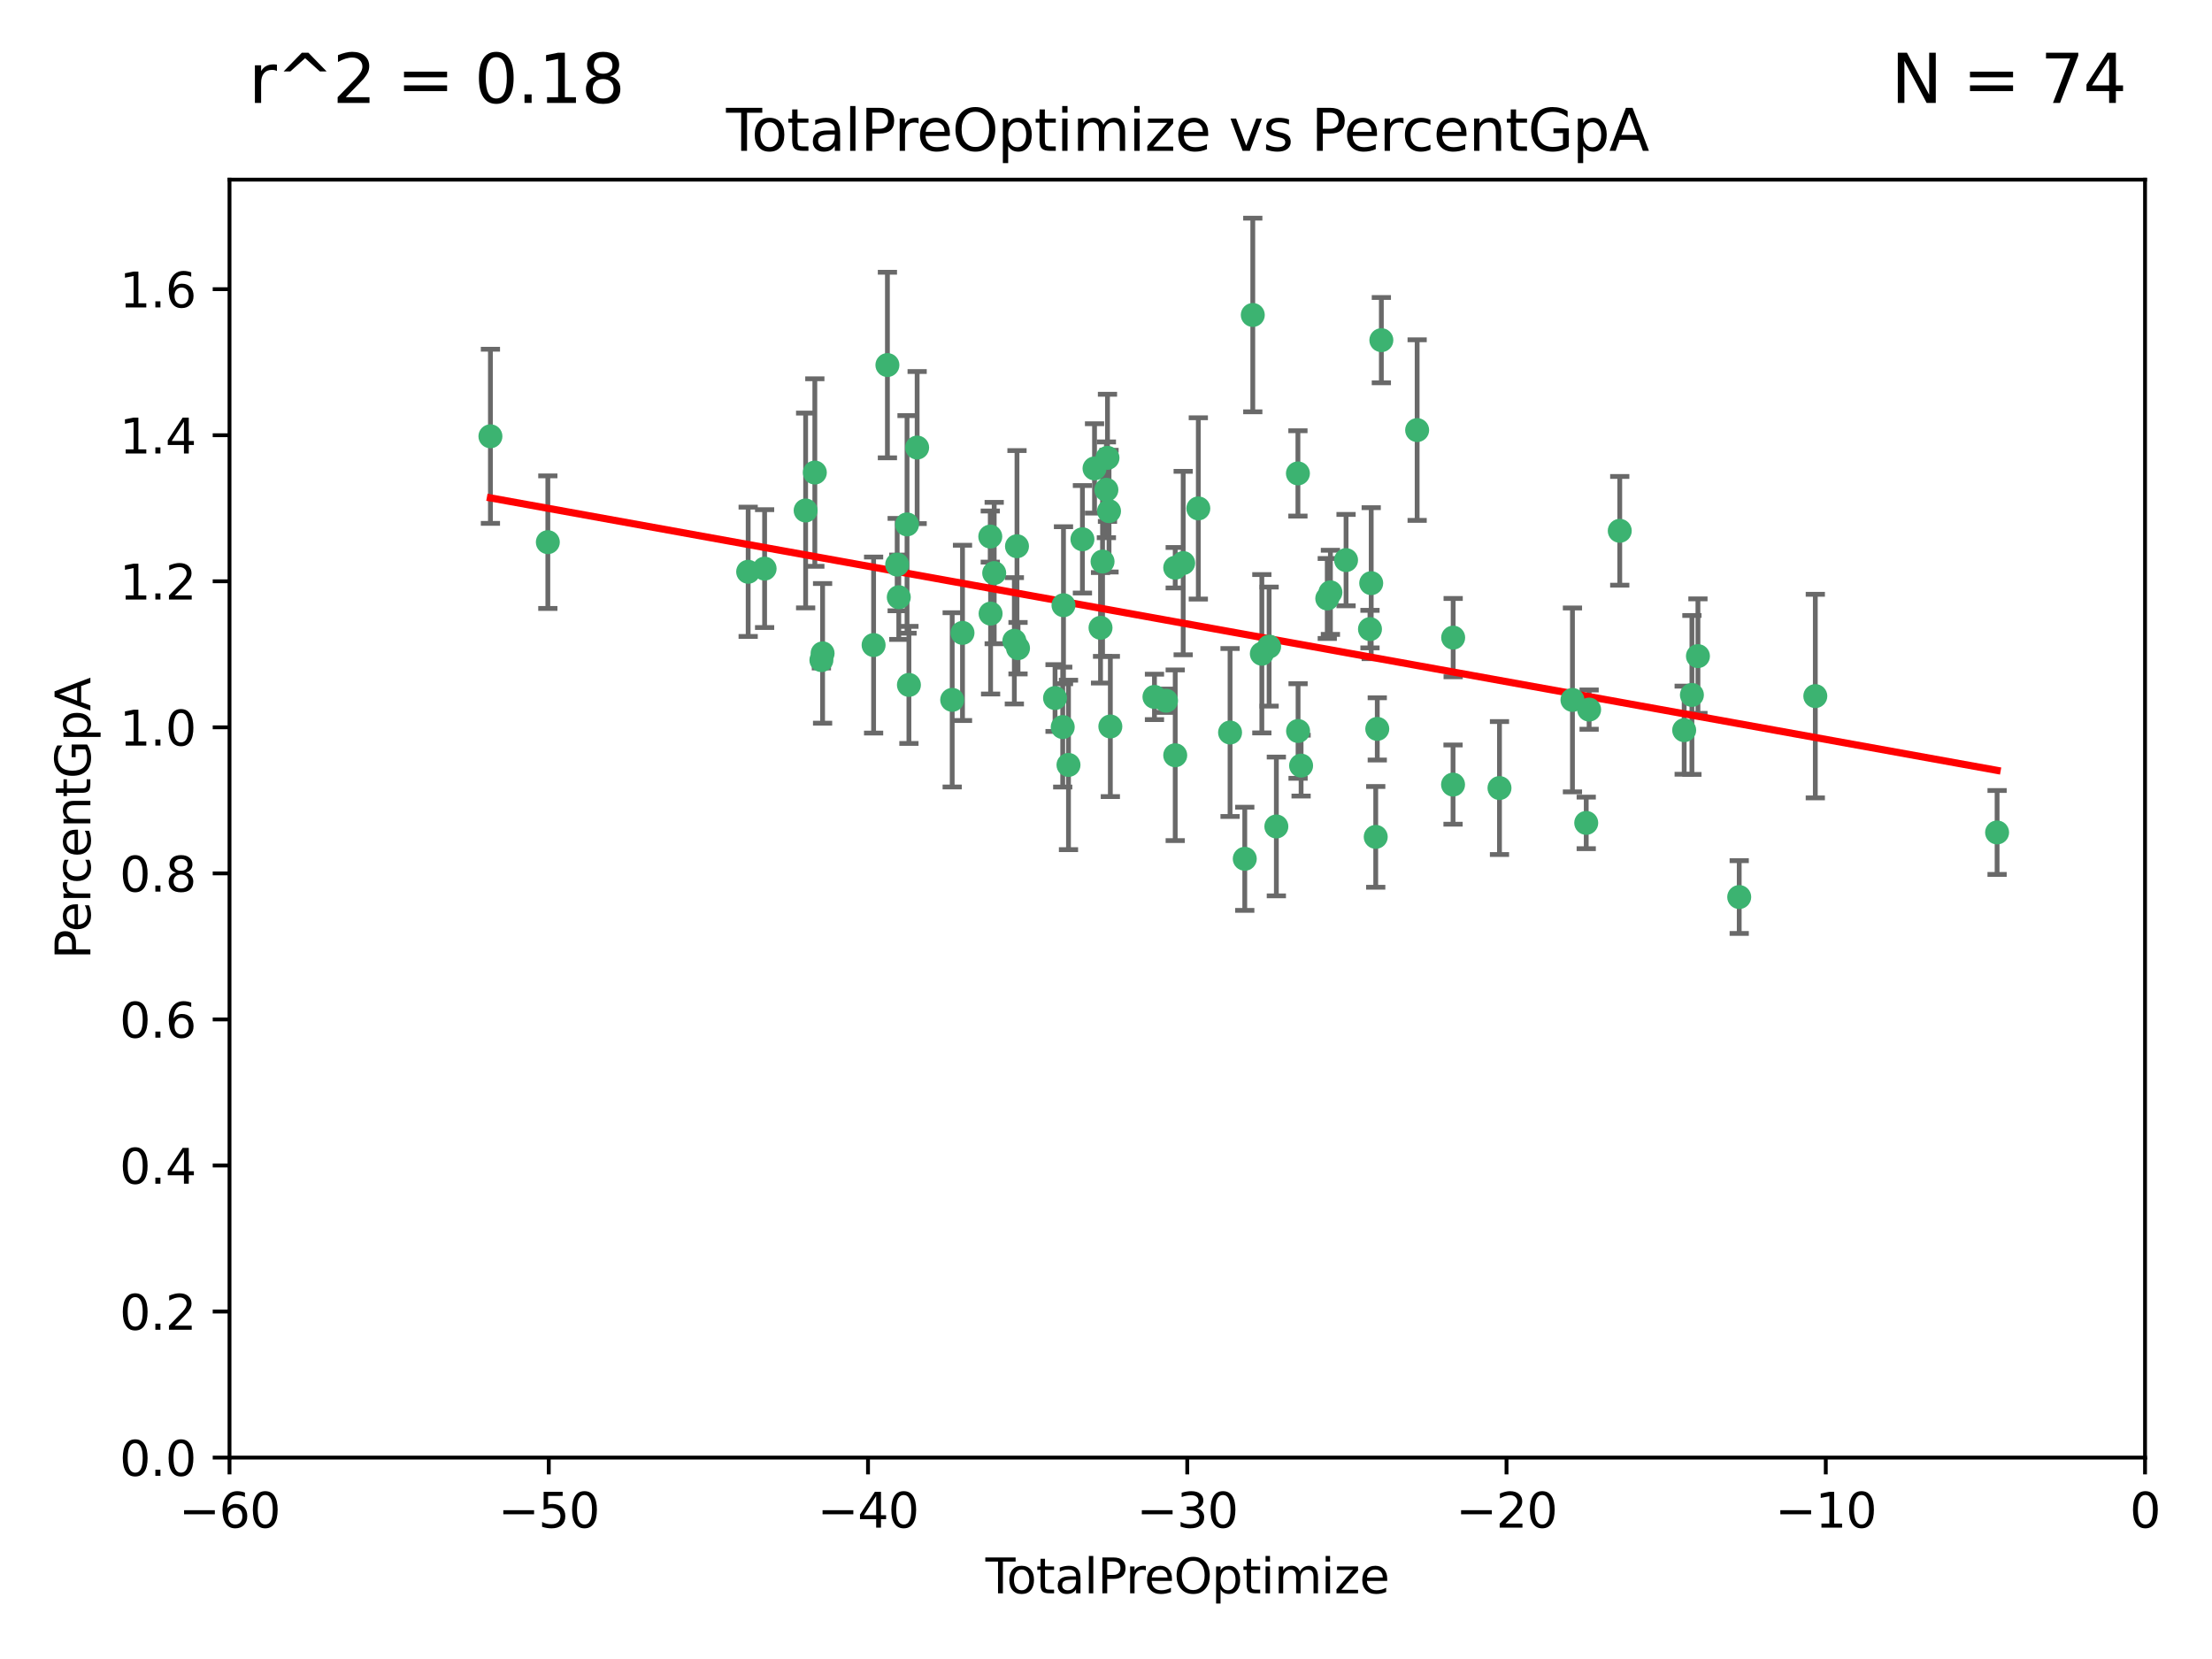 <?xml version="1.0" encoding="utf-8" standalone="no"?>
<!DOCTYPE svg PUBLIC "-//W3C//DTD SVG 1.1//EN"
  "http://www.w3.org/Graphics/SVG/1.1/DTD/svg11.dtd">
<svg xmlns:xlink="http://www.w3.org/1999/xlink" width="460.8pt" height="345.6pt" viewBox="0 0 460.8 345.6" xmlns="http://www.w3.org/2000/svg" version="1.1">
 <defs>
  <style type="text/css">*{stroke-linejoin: round; stroke-linecap: butt}</style>
 </defs>
 <g id="figure_1">
  <g id="patch_1">
   <path d="M 0 345.6 
L 460.8 345.6 
L 460.8 0 
L 0 0 
z
" style="fill: #ffffff"/>
  </g>
  <g id="axes_1">
   <g id="patch_2">
    <path d="M 47.81 303.64 
L 446.85 303.64 
L 446.85 37.422 
L 47.81 37.422 
z
" style="fill: #ffffff"/>
   </g>
   <g id="PathCollection_1">
    <defs>
     <path id="m1d618d7b4c" d="M 0 1.118 
C 0.297 1.118 0.581 1 0.791 0.791 
C 1 0.581 1.118 0.297 1.118 0 
C 1.118 -0.297 1 -0.581 0.791 -0.791 
C 0.581 -1 0.297 -1.118 0 -1.118 
C -0.297 -1.118 -0.581 -1 -0.791 -0.791 
C -1 -0.581 -1.118 -0.297 -1.118 0 
C -1.118 0.297 -1 0.581 -0.791 0.791 
C -0.581 1 -0.297 1.118 0 1.118 
z
" style="stroke: #3cb371"/>
    </defs>
    <g clip-path="url(#p6278a04fc8)">
     <use xlink:href="#m1d618d7b4c" x="102.164" y="90.888" style="fill: #3cb371; stroke: #3cb371"/>
     <use xlink:href="#m1d618d7b4c" x="114.124" y="112.942" style="fill: #3cb371; stroke: #3cb371"/>
     <use xlink:href="#m1d618d7b4c" x="155.856" y="119.112" style="fill: #3cb371; stroke: #3cb371"/>
     <use xlink:href="#m1d618d7b4c" x="159.282" y="118.454" style="fill: #3cb371; stroke: #3cb371"/>
     <use xlink:href="#m1d618d7b4c" x="167.829" y="106.345" style="fill: #3cb371; stroke: #3cb371"/>
     <use xlink:href="#m1d618d7b4c" x="169.745" y="98.439" style="fill: #3cb371; stroke: #3cb371"/>
     <use xlink:href="#m1d618d7b4c" x="171.112" y="137.512" style="fill: #3cb371; stroke: #3cb371"/>
     <use xlink:href="#m1d618d7b4c" x="171.361" y="136.104" style="fill: #3cb371; stroke: #3cb371"/>
     <use xlink:href="#m1d618d7b4c" x="181.987" y="134.376" style="fill: #3cb371; stroke: #3cb371"/>
     <use xlink:href="#m1d618d7b4c" x="184.865" y="76.047" style="fill: #3cb371; stroke: #3cb371"/>
     <use xlink:href="#m1d618d7b4c" x="186.9" y="117.614" style="fill: #3cb371; stroke: #3cb371"/>
     <use xlink:href="#m1d618d7b4c" x="187.234" y="124.412" style="fill: #3cb371; stroke: #3cb371"/>
     <use xlink:href="#m1d618d7b4c" x="188.952" y="109.243" style="fill: #3cb371; stroke: #3cb371"/>
     <use xlink:href="#m1d618d7b4c" x="189.344" y="142.678" style="fill: #3cb371; stroke: #3cb371"/>
     <use xlink:href="#m1d618d7b4c" x="191.057" y="93.234" style="fill: #3cb371; stroke: #3cb371"/>
     <use xlink:href="#m1d618d7b4c" x="198.36" y="145.792" style="fill: #3cb371; stroke: #3cb371"/>
     <use xlink:href="#m1d618d7b4c" x="200.507" y="131.841" style="fill: #3cb371; stroke: #3cb371"/>
     <use xlink:href="#m1d618d7b4c" x="206.294" y="111.775" style="fill: #3cb371; stroke: #3cb371"/>
     <use xlink:href="#m1d618d7b4c" x="206.359" y="127.827" style="fill: #3cb371; stroke: #3cb371"/>
     <use xlink:href="#m1d618d7b4c" x="207.111" y="119.376" style="fill: #3cb371; stroke: #3cb371"/>
     <use xlink:href="#m1d618d7b4c" x="211.307" y="133.489" style="fill: #3cb371; stroke: #3cb371"/>
     <use xlink:href="#m1d618d7b4c" x="211.857" y="113.791" style="fill: #3cb371; stroke: #3cb371"/>
     <use xlink:href="#m1d618d7b4c" x="212.071" y="135.027" style="fill: #3cb371; stroke: #3cb371"/>
     <use xlink:href="#m1d618d7b4c" x="219.785" y="145.415" style="fill: #3cb371; stroke: #3cb371"/>
     <use xlink:href="#m1d618d7b4c" x="221.385" y="151.463" style="fill: #3cb371; stroke: #3cb371"/>
     <use xlink:href="#m1d618d7b4c" x="221.544" y="126.078" style="fill: #3cb371; stroke: #3cb371"/>
     <use xlink:href="#m1d618d7b4c" x="222.586" y="159.348" style="fill: #3cb371; stroke: #3cb371"/>
     <use xlink:href="#m1d618d7b4c" x="225.49" y="112.342" style="fill: #3cb371; stroke: #3cb371"/>
     <use xlink:href="#m1d618d7b4c" x="228.01" y="97.58" style="fill: #3cb371; stroke: #3cb371"/>
     <use xlink:href="#m1d618d7b4c" x="229.259" y="130.782" style="fill: #3cb371; stroke: #3cb371"/>
     <use xlink:href="#m1d618d7b4c" x="229.683" y="116.981" style="fill: #3cb371; stroke: #3cb371"/>
     <use xlink:href="#m1d618d7b4c" x="230.481" y="102.036" style="fill: #3cb371; stroke: #3cb371"/>
     <use xlink:href="#m1d618d7b4c" x="230.709" y="95.379" style="fill: #3cb371; stroke: #3cb371"/>
     <use xlink:href="#m1d618d7b4c" x="231.029" y="106.481" style="fill: #3cb371; stroke: #3cb371"/>
     <use xlink:href="#m1d618d7b4c" x="231.305" y="151.339" style="fill: #3cb371; stroke: #3cb371"/>
     <use xlink:href="#m1d618d7b4c" x="240.496" y="145.177" style="fill: #3cb371; stroke: #3cb371"/>
     <use xlink:href="#m1d618d7b4c" x="242.911" y="145.973" style="fill: #3cb371; stroke: #3cb371"/>
     <use xlink:href="#m1d618d7b4c" x="244.821" y="118.263" style="fill: #3cb371; stroke: #3cb371"/>
     <use xlink:href="#m1d618d7b4c" x="244.821" y="157.336" style="fill: #3cb371; stroke: #3cb371"/>
     <use xlink:href="#m1d618d7b4c" x="246.481" y="117.295" style="fill: #3cb371; stroke: #3cb371"/>
     <use xlink:href="#m1d618d7b4c" x="249.631" y="105.911" style="fill: #3cb371; stroke: #3cb371"/>
     <use xlink:href="#m1d618d7b4c" x="256.245" y="152.594" style="fill: #3cb371; stroke: #3cb371"/>
     <use xlink:href="#m1d618d7b4c" x="259.308" y="178.902" style="fill: #3cb371; stroke: #3cb371"/>
     <use xlink:href="#m1d618d7b4c" x="260.978" y="65.615" style="fill: #3cb371; stroke: #3cb371"/>
     <use xlink:href="#m1d618d7b4c" x="262.865" y="136.185" style="fill: #3cb371; stroke: #3cb371"/>
     <use xlink:href="#m1d618d7b4c" x="264.38" y="134.696" style="fill: #3cb371; stroke: #3cb371"/>
     <use xlink:href="#m1d618d7b4c" x="265.888" y="172.168" style="fill: #3cb371; stroke: #3cb371"/>
     <use xlink:href="#m1d618d7b4c" x="270.381" y="98.62" style="fill: #3cb371; stroke: #3cb371"/>
     <use xlink:href="#m1d618d7b4c" x="270.412" y="152.282" style="fill: #3cb371; stroke: #3cb371"/>
     <use xlink:href="#m1d618d7b4c" x="271.041" y="159.493" style="fill: #3cb371; stroke: #3cb371"/>
     <use xlink:href="#m1d618d7b4c" x="276.495" y="124.676" style="fill: #3cb371; stroke: #3cb371"/>
     <use xlink:href="#m1d618d7b4c" x="277.15" y="123.393" style="fill: #3cb371; stroke: #3cb371"/>
     <use xlink:href="#m1d618d7b4c" x="280.408" y="116.68" style="fill: #3cb371; stroke: #3cb371"/>
     <use xlink:href="#m1d618d7b4c" x="285.392" y="131.055" style="fill: #3cb371; stroke: #3cb371"/>
     <use xlink:href="#m1d618d7b4c" x="285.648" y="121.483" style="fill: #3cb371; stroke: #3cb371"/>
     <use xlink:href="#m1d618d7b4c" x="286.59" y="174.337" style="fill: #3cb371; stroke: #3cb371"/>
     <use xlink:href="#m1d618d7b4c" x="286.911" y="151.842" style="fill: #3cb371; stroke: #3cb371"/>
     <use xlink:href="#m1d618d7b4c" x="287.761" y="70.861" style="fill: #3cb371; stroke: #3cb371"/>
     <use xlink:href="#m1d618d7b4c" x="295.217" y="89.595" style="fill: #3cb371; stroke: #3cb371"/>
     <use xlink:href="#m1d618d7b4c" x="302.695" y="163.444" style="fill: #3cb371; stroke: #3cb371"/>
     <use xlink:href="#m1d618d7b4c" x="302.721" y="132.827" style="fill: #3cb371; stroke: #3cb371"/>
     <use xlink:href="#m1d618d7b4c" x="312.371" y="164.163" style="fill: #3cb371; stroke: #3cb371"/>
     <use xlink:href="#m1d618d7b4c" x="327.572" y="145.808" style="fill: #3cb371; stroke: #3cb371"/>
     <use xlink:href="#m1d618d7b4c" x="330.441" y="171.425" style="fill: #3cb371; stroke: #3cb371"/>
     <use xlink:href="#m1d618d7b4c" x="331.044" y="147.824" style="fill: #3cb371; stroke: #3cb371"/>
     <use xlink:href="#m1d618d7b4c" x="337.425" y="110.578" style="fill: #3cb371; stroke: #3cb371"/>
     <use xlink:href="#m1d618d7b4c" x="350.846" y="152.109" style="fill: #3cb371; stroke: #3cb371"/>
     <use xlink:href="#m1d618d7b4c" x="352.456" y="144.768" style="fill: #3cb371; stroke: #3cb371"/>
     <use xlink:href="#m1d618d7b4c" x="353.711" y="136.681" style="fill: #3cb371; stroke: #3cb371"/>
     <use xlink:href="#m1d618d7b4c" x="362.311" y="186.871" style="fill: #3cb371; stroke: #3cb371"/>
     <use xlink:href="#m1d618d7b4c" x="378.163" y="145.01" style="fill: #3cb371; stroke: #3cb371"/>
     <use xlink:href="#m1d618d7b4c" x="416.031" y="173.415" style="fill: #3cb371; stroke: #3cb371"/>
    </g>
   </g>
   <g id="matplotlib.axis_1">
    <g id="xtick_1">
     <g id="line2d_1">
      <defs>
       <path id="m3f413ea862" d="M 0 0 
L 0 3.5 
" style="stroke: #000000; stroke-width: 0.8"/>
      </defs>
      <g>
       <use xlink:href="#m3f413ea862" x="47.81" y="303.64" style="stroke: #000000; stroke-width: 0.8"/>
      </g>
     </g>
     <g id="text_1">
      <!-- −60 -->
      <g transform="translate(37.258 318.238)scale(0.1 -0.1)">
       <defs>
        <path id="DejaVuSans-2212" d="M 678 2272 
L 4684 2272 
L 4684 1741 
L 678 1741 
L 678 2272 
z
" transform="scale(0.016)"/>
        <path id="DejaVuSans-36" d="M 2113 2584 
Q 1688 2584 1439 2293 
Q 1191 2003 1191 1497 
Q 1191 994 1439 701 
Q 1688 409 2113 409 
Q 2538 409 2786 701 
Q 3034 994 3034 1497 
Q 3034 2003 2786 2293 
Q 2538 2584 2113 2584 
z
M 3366 4563 
L 3366 3988 
Q 3128 4100 2886 4159 
Q 2644 4219 2406 4219 
Q 1781 4219 1451 3797 
Q 1122 3375 1075 2522 
Q 1259 2794 1537 2939 
Q 1816 3084 2150 3084 
Q 2853 3084 3261 2657 
Q 3669 2231 3669 1497 
Q 3669 778 3244 343 
Q 2819 -91 2113 -91 
Q 1303 -91 875 529 
Q 447 1150 447 2328 
Q 447 3434 972 4092 
Q 1497 4750 2381 4750 
Q 2619 4750 2861 4703 
Q 3103 4656 3366 4563 
z
" transform="scale(0.016)"/>
        <path id="DejaVuSans-30" d="M 2034 4250 
Q 1547 4250 1301 3770 
Q 1056 3291 1056 2328 
Q 1056 1369 1301 889 
Q 1547 409 2034 409 
Q 2525 409 2770 889 
Q 3016 1369 3016 2328 
Q 3016 3291 2770 3770 
Q 2525 4250 2034 4250 
z
M 2034 4750 
Q 2819 4750 3233 4129 
Q 3647 3509 3647 2328 
Q 3647 1150 3233 529 
Q 2819 -91 2034 -91 
Q 1250 -91 836 529 
Q 422 1150 422 2328 
Q 422 3509 836 4129 
Q 1250 4750 2034 4750 
z
" transform="scale(0.016)"/>
       </defs>
       <use xlink:href="#DejaVuSans-2212"/>
       <use xlink:href="#DejaVuSans-36" x="83.789"/>
       <use xlink:href="#DejaVuSans-30" x="147.412"/>
      </g>
     </g>
    </g>
    <g id="xtick_2">
     <g id="line2d_2">
      <g>
       <use xlink:href="#m3f413ea862" x="114.317" y="303.64" style="stroke: #000000; stroke-width: 0.8"/>
      </g>
     </g>
     <g id="text_2">
      <!-- −50 -->
      <g transform="translate(103.764 318.238)scale(0.1 -0.1)">
       <defs>
        <path id="DejaVuSans-35" d="M 691 4666 
L 3169 4666 
L 3169 4134 
L 1269 4134 
L 1269 2991 
Q 1406 3038 1543 3061 
Q 1681 3084 1819 3084 
Q 2600 3084 3056 2656 
Q 3513 2228 3513 1497 
Q 3513 744 3044 326 
Q 2575 -91 1722 -91 
Q 1428 -91 1123 -41 
Q 819 9 494 109 
L 494 744 
Q 775 591 1075 516 
Q 1375 441 1709 441 
Q 2250 441 2565 725 
Q 2881 1009 2881 1497 
Q 2881 1984 2565 2268 
Q 2250 2553 1709 2553 
Q 1456 2553 1204 2497 
Q 953 2441 691 2322 
L 691 4666 
z
" transform="scale(0.016)"/>
       </defs>
       <use xlink:href="#DejaVuSans-2212"/>
       <use xlink:href="#DejaVuSans-35" x="83.789"/>
       <use xlink:href="#DejaVuSans-30" x="147.412"/>
      </g>
     </g>
    </g>
    <g id="xtick_3">
     <g id="line2d_3">
      <g>
       <use xlink:href="#m3f413ea862" x="180.823" y="303.64" style="stroke: #000000; stroke-width: 0.8"/>
      </g>
     </g>
     <g id="text_3">
      <!-- −40 -->
      <g transform="translate(170.271 318.238)scale(0.1 -0.1)">
       <defs>
        <path id="DejaVuSans-34" d="M 2419 4116 
L 825 1625 
L 2419 1625 
L 2419 4116 
z
M 2253 4666 
L 3047 4666 
L 3047 1625 
L 3713 1625 
L 3713 1100 
L 3047 1100 
L 3047 0 
L 2419 0 
L 2419 1100 
L 313 1100 
L 313 1709 
L 2253 4666 
z
" transform="scale(0.016)"/>
       </defs>
       <use xlink:href="#DejaVuSans-2212"/>
       <use xlink:href="#DejaVuSans-34" x="83.789"/>
       <use xlink:href="#DejaVuSans-30" x="147.412"/>
      </g>
     </g>
    </g>
    <g id="xtick_4">
     <g id="line2d_4">
      <g>
       <use xlink:href="#m3f413ea862" x="247.33" y="303.64" style="stroke: #000000; stroke-width: 0.8"/>
      </g>
     </g>
     <g id="text_4">
      <!-- −30 -->
      <g transform="translate(236.778 318.238)scale(0.1 -0.1)">
       <defs>
        <path id="DejaVuSans-33" d="M 2597 2516 
Q 3050 2419 3304 2112 
Q 3559 1806 3559 1356 
Q 3559 666 3084 287 
Q 2609 -91 1734 -91 
Q 1441 -91 1130 -33 
Q 819 25 488 141 
L 488 750 
Q 750 597 1062 519 
Q 1375 441 1716 441 
Q 2309 441 2620 675 
Q 2931 909 2931 1356 
Q 2931 1769 2642 2001 
Q 2353 2234 1838 2234 
L 1294 2234 
L 1294 2753 
L 1863 2753 
Q 2328 2753 2575 2939 
Q 2822 3125 2822 3475 
Q 2822 3834 2567 4026 
Q 2313 4219 1838 4219 
Q 1578 4219 1281 4162 
Q 984 4106 628 3988 
L 628 4550 
Q 988 4650 1302 4700 
Q 1616 4750 1894 4750 
Q 2613 4750 3031 4423 
Q 3450 4097 3450 3541 
Q 3450 3153 3228 2886 
Q 3006 2619 2597 2516 
z
" transform="scale(0.016)"/>
       </defs>
       <use xlink:href="#DejaVuSans-2212"/>
       <use xlink:href="#DejaVuSans-33" x="83.789"/>
       <use xlink:href="#DejaVuSans-30" x="147.412"/>
      </g>
     </g>
    </g>
    <g id="xtick_5">
     <g id="line2d_5">
      <g>
       <use xlink:href="#m3f413ea862" x="313.837" y="303.64" style="stroke: #000000; stroke-width: 0.8"/>
      </g>
     </g>
     <g id="text_5">
      <!-- −20 -->
      <g transform="translate(303.284 318.238)scale(0.1 -0.1)">
       <defs>
        <path id="DejaVuSans-32" d="M 1228 531 
L 3431 531 
L 3431 0 
L 469 0 
L 469 531 
Q 828 903 1448 1529 
Q 2069 2156 2228 2338 
Q 2531 2678 2651 2914 
Q 2772 3150 2772 3378 
Q 2772 3750 2511 3984 
Q 2250 4219 1831 4219 
Q 1534 4219 1204 4116 
Q 875 4013 500 3803 
L 500 4441 
Q 881 4594 1212 4672 
Q 1544 4750 1819 4750 
Q 2544 4750 2975 4387 
Q 3406 4025 3406 3419 
Q 3406 3131 3298 2873 
Q 3191 2616 2906 2266 
Q 2828 2175 2409 1742 
Q 1991 1309 1228 531 
z
" transform="scale(0.016)"/>
       </defs>
       <use xlink:href="#DejaVuSans-2212"/>
       <use xlink:href="#DejaVuSans-32" x="83.789"/>
       <use xlink:href="#DejaVuSans-30" x="147.412"/>
      </g>
     </g>
    </g>
    <g id="xtick_6">
     <g id="line2d_6">
      <g>
       <use xlink:href="#m3f413ea862" x="380.343" y="303.64" style="stroke: #000000; stroke-width: 0.8"/>
      </g>
     </g>
     <g id="text_6">
      <!-- −10 -->
      <g transform="translate(369.791 318.238)scale(0.1 -0.1)">
       <defs>
        <path id="DejaVuSans-31" d="M 794 531 
L 1825 531 
L 1825 4091 
L 703 3866 
L 703 4441 
L 1819 4666 
L 2450 4666 
L 2450 531 
L 3481 531 
L 3481 0 
L 794 0 
L 794 531 
z
" transform="scale(0.016)"/>
       </defs>
       <use xlink:href="#DejaVuSans-2212"/>
       <use xlink:href="#DejaVuSans-31" x="83.789"/>
       <use xlink:href="#DejaVuSans-30" x="147.412"/>
      </g>
     </g>
    </g>
    <g id="xtick_7">
     <g id="line2d_7">
      <g>
       <use xlink:href="#m3f413ea862" x="446.85" y="303.64" style="stroke: #000000; stroke-width: 0.8"/>
      </g>
     </g>
     <g id="text_7">
      <!-- 0 -->
      <g transform="translate(443.669 318.238)scale(0.1 -0.1)">
       <use xlink:href="#DejaVuSans-30"/>
      </g>
     </g>
    </g>
    <g id="text_8">
     <!-- TotalPreOptimize -->
     <g transform="translate(205.287 331.917)scale(0.1 -0.1)">
      <defs>
       <path id="DejaVuSans-54" d="M -19 4666 
L 3928 4666 
L 3928 4134 
L 2272 4134 
L 2272 0 
L 1638 0 
L 1638 4134 
L -19 4134 
L -19 4666 
z
" transform="scale(0.016)"/>
       <path id="DejaVuSans-6f" d="M 1959 3097 
Q 1497 3097 1228 2736 
Q 959 2375 959 1747 
Q 959 1119 1226 758 
Q 1494 397 1959 397 
Q 2419 397 2687 759 
Q 2956 1122 2956 1747 
Q 2956 2369 2687 2733 
Q 2419 3097 1959 3097 
z
M 1959 3584 
Q 2709 3584 3137 3096 
Q 3566 2609 3566 1747 
Q 3566 888 3137 398 
Q 2709 -91 1959 -91 
Q 1206 -91 779 398 
Q 353 888 353 1747 
Q 353 2609 779 3096 
Q 1206 3584 1959 3584 
z
" transform="scale(0.016)"/>
       <path id="DejaVuSans-74" d="M 1172 4494 
L 1172 3500 
L 2356 3500 
L 2356 3053 
L 1172 3053 
L 1172 1153 
Q 1172 725 1289 603 
Q 1406 481 1766 481 
L 2356 481 
L 2356 0 
L 1766 0 
Q 1100 0 847 248 
Q 594 497 594 1153 
L 594 3053 
L 172 3053 
L 172 3500 
L 594 3500 
L 594 4494 
L 1172 4494 
z
" transform="scale(0.016)"/>
       <path id="DejaVuSans-61" d="M 2194 1759 
Q 1497 1759 1228 1600 
Q 959 1441 959 1056 
Q 959 750 1161 570 
Q 1363 391 1709 391 
Q 2188 391 2477 730 
Q 2766 1069 2766 1631 
L 2766 1759 
L 2194 1759 
z
M 3341 1997 
L 3341 0 
L 2766 0 
L 2766 531 
Q 2569 213 2275 61 
Q 1981 -91 1556 -91 
Q 1019 -91 701 211 
Q 384 513 384 1019 
Q 384 1609 779 1909 
Q 1175 2209 1959 2209 
L 2766 2209 
L 2766 2266 
Q 2766 2663 2505 2880 
Q 2244 3097 1772 3097 
Q 1472 3097 1187 3025 
Q 903 2953 641 2809 
L 641 3341 
Q 956 3463 1253 3523 
Q 1550 3584 1831 3584 
Q 2591 3584 2966 3190 
Q 3341 2797 3341 1997 
z
" transform="scale(0.016)"/>
       <path id="DejaVuSans-6c" d="M 603 4863 
L 1178 4863 
L 1178 0 
L 603 0 
L 603 4863 
z
" transform="scale(0.016)"/>
       <path id="DejaVuSans-50" d="M 1259 4147 
L 1259 2394 
L 2053 2394 
Q 2494 2394 2734 2622 
Q 2975 2850 2975 3272 
Q 2975 3691 2734 3919 
Q 2494 4147 2053 4147 
L 1259 4147 
z
M 628 4666 
L 2053 4666 
Q 2838 4666 3239 4311 
Q 3641 3956 3641 3272 
Q 3641 2581 3239 2228 
Q 2838 1875 2053 1875 
L 1259 1875 
L 1259 0 
L 628 0 
L 628 4666 
z
" transform="scale(0.016)"/>
       <path id="DejaVuSans-72" d="M 2631 2963 
Q 2534 3019 2420 3045 
Q 2306 3072 2169 3072 
Q 1681 3072 1420 2755 
Q 1159 2438 1159 1844 
L 1159 0 
L 581 0 
L 581 3500 
L 1159 3500 
L 1159 2956 
Q 1341 3275 1631 3429 
Q 1922 3584 2338 3584 
Q 2397 3584 2469 3576 
Q 2541 3569 2628 3553 
L 2631 2963 
z
" transform="scale(0.016)"/>
       <path id="DejaVuSans-65" d="M 3597 1894 
L 3597 1613 
L 953 1613 
Q 991 1019 1311 708 
Q 1631 397 2203 397 
Q 2534 397 2845 478 
Q 3156 559 3463 722 
L 3463 178 
Q 3153 47 2828 -22 
Q 2503 -91 2169 -91 
Q 1331 -91 842 396 
Q 353 884 353 1716 
Q 353 2575 817 3079 
Q 1281 3584 2069 3584 
Q 2775 3584 3186 3129 
Q 3597 2675 3597 1894 
z
M 3022 2063 
Q 3016 2534 2758 2815 
Q 2500 3097 2075 3097 
Q 1594 3097 1305 2825 
Q 1016 2553 972 2059 
L 3022 2063 
z
" transform="scale(0.016)"/>
       <path id="DejaVuSans-4f" d="M 2522 4238 
Q 1834 4238 1429 3725 
Q 1025 3213 1025 2328 
Q 1025 1447 1429 934 
Q 1834 422 2522 422 
Q 3209 422 3611 934 
Q 4013 1447 4013 2328 
Q 4013 3213 3611 3725 
Q 3209 4238 2522 4238 
z
M 2522 4750 
Q 3503 4750 4090 4092 
Q 4678 3434 4678 2328 
Q 4678 1225 4090 567 
Q 3503 -91 2522 -91 
Q 1538 -91 948 565 
Q 359 1222 359 2328 
Q 359 3434 948 4092 
Q 1538 4750 2522 4750 
z
" transform="scale(0.016)"/>
       <path id="DejaVuSans-70" d="M 1159 525 
L 1159 -1331 
L 581 -1331 
L 581 3500 
L 1159 3500 
L 1159 2969 
Q 1341 3281 1617 3432 
Q 1894 3584 2278 3584 
Q 2916 3584 3314 3078 
Q 3713 2572 3713 1747 
Q 3713 922 3314 415 
Q 2916 -91 2278 -91 
Q 1894 -91 1617 61 
Q 1341 213 1159 525 
z
M 3116 1747 
Q 3116 2381 2855 2742 
Q 2594 3103 2138 3103 
Q 1681 3103 1420 2742 
Q 1159 2381 1159 1747 
Q 1159 1113 1420 752 
Q 1681 391 2138 391 
Q 2594 391 2855 752 
Q 3116 1113 3116 1747 
z
" transform="scale(0.016)"/>
       <path id="DejaVuSans-69" d="M 603 3500 
L 1178 3500 
L 1178 0 
L 603 0 
L 603 3500 
z
M 603 4863 
L 1178 4863 
L 1178 4134 
L 603 4134 
L 603 4863 
z
" transform="scale(0.016)"/>
       <path id="DejaVuSans-6d" d="M 3328 2828 
Q 3544 3216 3844 3400 
Q 4144 3584 4550 3584 
Q 5097 3584 5394 3201 
Q 5691 2819 5691 2113 
L 5691 0 
L 5113 0 
L 5113 2094 
Q 5113 2597 4934 2840 
Q 4756 3084 4391 3084 
Q 3944 3084 3684 2787 
Q 3425 2491 3425 1978 
L 3425 0 
L 2847 0 
L 2847 2094 
Q 2847 2600 2669 2842 
Q 2491 3084 2119 3084 
Q 1678 3084 1418 2786 
Q 1159 2488 1159 1978 
L 1159 0 
L 581 0 
L 581 3500 
L 1159 3500 
L 1159 2956 
Q 1356 3278 1631 3431 
Q 1906 3584 2284 3584 
Q 2666 3584 2933 3390 
Q 3200 3197 3328 2828 
z
" transform="scale(0.016)"/>
       <path id="DejaVuSans-7a" d="M 353 3500 
L 3084 3500 
L 3084 2975 
L 922 459 
L 3084 459 
L 3084 0 
L 275 0 
L 275 525 
L 2438 3041 
L 353 3041 
L 353 3500 
z
" transform="scale(0.016)"/>
      </defs>
      <use xlink:href="#DejaVuSans-54"/>
      <use xlink:href="#DejaVuSans-6f" x="44.084"/>
      <use xlink:href="#DejaVuSans-74" x="105.266"/>
      <use xlink:href="#DejaVuSans-61" x="144.475"/>
      <use xlink:href="#DejaVuSans-6c" x="205.754"/>
      <use xlink:href="#DejaVuSans-50" x="233.537"/>
      <use xlink:href="#DejaVuSans-72" x="292.09"/>
      <use xlink:href="#DejaVuSans-65" x="330.953"/>
      <use xlink:href="#DejaVuSans-4f" x="392.477"/>
      <use xlink:href="#DejaVuSans-70" x="471.188"/>
      <use xlink:href="#DejaVuSans-74" x="534.664"/>
      <use xlink:href="#DejaVuSans-69" x="573.873"/>
      <use xlink:href="#DejaVuSans-6d" x="601.656"/>
      <use xlink:href="#DejaVuSans-69" x="699.068"/>
      <use xlink:href="#DejaVuSans-7a" x="726.852"/>
      <use xlink:href="#DejaVuSans-65" x="779.342"/>
     </g>
    </g>
   </g>
   <g id="matplotlib.axis_2">
    <g id="ytick_1">
     <g id="line2d_8">
      <defs>
       <path id="m1029b4c04b" d="M 0 0 
L -3.5 0 
" style="stroke: #000000; stroke-width: 0.8"/>
      </defs>
      <g>
       <use xlink:href="#m1029b4c04b" x="47.81" y="303.64" style="stroke: #000000; stroke-width: 0.8"/>
      </g>
     </g>
     <g id="text_9">
      <!-- 0.0 -->
      <g transform="translate(24.907 307.439)scale(0.1 -0.1)">
       <defs>
        <path id="DejaVuSans-2e" d="M 684 794 
L 1344 794 
L 1344 0 
L 684 0 
L 684 794 
z
" transform="scale(0.016)"/>
       </defs>
       <use xlink:href="#DejaVuSans-30"/>
       <use xlink:href="#DejaVuSans-2e" x="63.623"/>
       <use xlink:href="#DejaVuSans-30" x="95.41"/>
      </g>
     </g>
    </g>
    <g id="ytick_2">
     <g id="line2d_9">
      <g>
       <use xlink:href="#m1029b4c04b" x="47.81" y="273.215" style="stroke: #000000; stroke-width: 0.8"/>
      </g>
     </g>
     <g id="text_10">
      <!-- 0.2 -->
      <g transform="translate(24.907 277.014)scale(0.1 -0.1)">
       <use xlink:href="#DejaVuSans-30"/>
       <use xlink:href="#DejaVuSans-2e" x="63.623"/>
       <use xlink:href="#DejaVuSans-32" x="95.41"/>
      </g>
     </g>
    </g>
    <g id="ytick_3">
     <g id="line2d_10">
      <g>
       <use xlink:href="#m1029b4c04b" x="47.81" y="242.79" style="stroke: #000000; stroke-width: 0.8"/>
      </g>
     </g>
     <g id="text_11">
      <!-- 0.4 -->
      <g transform="translate(24.907 246.589)scale(0.1 -0.1)">
       <use xlink:href="#DejaVuSans-30"/>
       <use xlink:href="#DejaVuSans-2e" x="63.623"/>
       <use xlink:href="#DejaVuSans-34" x="95.41"/>
      </g>
     </g>
    </g>
    <g id="ytick_4">
     <g id="line2d_11">
      <g>
       <use xlink:href="#m1029b4c04b" x="47.81" y="212.365" style="stroke: #000000; stroke-width: 0.8"/>
      </g>
     </g>
     <g id="text_12">
      <!-- 0.6 -->
      <g transform="translate(24.907 216.164)scale(0.1 -0.1)">
       <use xlink:href="#DejaVuSans-30"/>
       <use xlink:href="#DejaVuSans-2e" x="63.623"/>
       <use xlink:href="#DejaVuSans-36" x="95.41"/>
      </g>
     </g>
    </g>
    <g id="ytick_5">
     <g id="line2d_12">
      <g>
       <use xlink:href="#m1029b4c04b" x="47.81" y="181.94" style="stroke: #000000; stroke-width: 0.8"/>
      </g>
     </g>
     <g id="text_13">
      <!-- 0.8 -->
      <g transform="translate(24.907 185.739)scale(0.1 -0.1)">
       <defs>
        <path id="DejaVuSans-38" d="M 2034 2216 
Q 1584 2216 1326 1975 
Q 1069 1734 1069 1313 
Q 1069 891 1326 650 
Q 1584 409 2034 409 
Q 2484 409 2743 651 
Q 3003 894 3003 1313 
Q 3003 1734 2745 1975 
Q 2488 2216 2034 2216 
z
M 1403 2484 
Q 997 2584 770 2862 
Q 544 3141 544 3541 
Q 544 4100 942 4425 
Q 1341 4750 2034 4750 
Q 2731 4750 3128 4425 
Q 3525 4100 3525 3541 
Q 3525 3141 3298 2862 
Q 3072 2584 2669 2484 
Q 3125 2378 3379 2068 
Q 3634 1759 3634 1313 
Q 3634 634 3220 271 
Q 2806 -91 2034 -91 
Q 1263 -91 848 271 
Q 434 634 434 1313 
Q 434 1759 690 2068 
Q 947 2378 1403 2484 
z
M 1172 3481 
Q 1172 3119 1398 2916 
Q 1625 2713 2034 2713 
Q 2441 2713 2670 2916 
Q 2900 3119 2900 3481 
Q 2900 3844 2670 4047 
Q 2441 4250 2034 4250 
Q 1625 4250 1398 4047 
Q 1172 3844 1172 3481 
z
" transform="scale(0.016)"/>
       </defs>
       <use xlink:href="#DejaVuSans-30"/>
       <use xlink:href="#DejaVuSans-2e" x="63.623"/>
       <use xlink:href="#DejaVuSans-38" x="95.41"/>
      </g>
     </g>
    </g>
    <g id="ytick_6">
     <g id="line2d_13">
      <g>
       <use xlink:href="#m1029b4c04b" x="47.81" y="151.515" style="stroke: #000000; stroke-width: 0.8"/>
      </g>
     </g>
     <g id="text_14">
      <!-- 1.0 -->
      <g transform="translate(24.907 155.315)scale(0.1 -0.1)">
       <use xlink:href="#DejaVuSans-31"/>
       <use xlink:href="#DejaVuSans-2e" x="63.623"/>
       <use xlink:href="#DejaVuSans-30" x="95.41"/>
      </g>
     </g>
    </g>
    <g id="ytick_7">
     <g id="line2d_14">
      <g>
       <use xlink:href="#m1029b4c04b" x="47.81" y="121.09" style="stroke: #000000; stroke-width: 0.8"/>
      </g>
     </g>
     <g id="text_15">
      <!-- 1.2 -->
      <g transform="translate(24.907 124.89)scale(0.1 -0.1)">
       <use xlink:href="#DejaVuSans-31"/>
       <use xlink:href="#DejaVuSans-2e" x="63.623"/>
       <use xlink:href="#DejaVuSans-32" x="95.41"/>
      </g>
     </g>
    </g>
    <g id="ytick_8">
     <g id="line2d_15">
      <g>
       <use xlink:href="#m1029b4c04b" x="47.81" y="90.665" style="stroke: #000000; stroke-width: 0.8"/>
      </g>
     </g>
     <g id="text_16">
      <!-- 1.4 -->
      <g transform="translate(24.907 94.465)scale(0.1 -0.1)">
       <use xlink:href="#DejaVuSans-31"/>
       <use xlink:href="#DejaVuSans-2e" x="63.623"/>
       <use xlink:href="#DejaVuSans-34" x="95.41"/>
      </g>
     </g>
    </g>
    <g id="ytick_9">
     <g id="line2d_16">
      <g>
       <use xlink:href="#m1029b4c04b" x="47.81" y="60.241" style="stroke: #000000; stroke-width: 0.8"/>
      </g>
     </g>
     <g id="text_17">
      <!-- 1.6 -->
      <g transform="translate(24.907 64.04)scale(0.1 -0.1)">
       <use xlink:href="#DejaVuSans-31"/>
       <use xlink:href="#DejaVuSans-2e" x="63.623"/>
       <use xlink:href="#DejaVuSans-36" x="95.41"/>
      </g>
     </g>
    </g>
    <g id="text_18">
     <!-- PercentGpA -->
     <g transform="translate(18.827 199.807)rotate(-90)scale(0.1 -0.1)">
      <defs>
       <path id="DejaVuSans-63" d="M 3122 3366 
L 3122 2828 
Q 2878 2963 2633 3030 
Q 2388 3097 2138 3097 
Q 1578 3097 1268 2742 
Q 959 2388 959 1747 
Q 959 1106 1268 751 
Q 1578 397 2138 397 
Q 2388 397 2633 464 
Q 2878 531 3122 666 
L 3122 134 
Q 2881 22 2623 -34 
Q 2366 -91 2075 -91 
Q 1284 -91 818 406 
Q 353 903 353 1747 
Q 353 2603 823 3093 
Q 1294 3584 2113 3584 
Q 2378 3584 2631 3529 
Q 2884 3475 3122 3366 
z
" transform="scale(0.016)"/>
       <path id="DejaVuSans-6e" d="M 3513 2113 
L 3513 0 
L 2938 0 
L 2938 2094 
Q 2938 2591 2744 2837 
Q 2550 3084 2163 3084 
Q 1697 3084 1428 2787 
Q 1159 2491 1159 1978 
L 1159 0 
L 581 0 
L 581 3500 
L 1159 3500 
L 1159 2956 
Q 1366 3272 1645 3428 
Q 1925 3584 2291 3584 
Q 2894 3584 3203 3211 
Q 3513 2838 3513 2113 
z
" transform="scale(0.016)"/>
       <path id="DejaVuSans-47" d="M 3809 666 
L 3809 1919 
L 2778 1919 
L 2778 2438 
L 4434 2438 
L 4434 434 
Q 4069 175 3628 42 
Q 3188 -91 2688 -91 
Q 1594 -91 976 548 
Q 359 1188 359 2328 
Q 359 3472 976 4111 
Q 1594 4750 2688 4750 
Q 3144 4750 3555 4637 
Q 3966 4525 4313 4306 
L 4313 3634 
Q 3963 3931 3569 4081 
Q 3175 4231 2741 4231 
Q 1884 4231 1454 3753 
Q 1025 3275 1025 2328 
Q 1025 1384 1454 906 
Q 1884 428 2741 428 
Q 3075 428 3337 486 
Q 3600 544 3809 666 
z
" transform="scale(0.016)"/>
       <path id="DejaVuSans-41" d="M 2188 4044 
L 1331 1722 
L 3047 1722 
L 2188 4044 
z
M 1831 4666 
L 2547 4666 
L 4325 0 
L 3669 0 
L 3244 1197 
L 1141 1197 
L 716 0 
L 50 0 
L 1831 4666 
z
" transform="scale(0.016)"/>
      </defs>
      <use xlink:href="#DejaVuSans-50"/>
      <use xlink:href="#DejaVuSans-65" x="56.678"/>
      <use xlink:href="#DejaVuSans-72" x="118.201"/>
      <use xlink:href="#DejaVuSans-63" x="157.064"/>
      <use xlink:href="#DejaVuSans-65" x="212.045"/>
      <use xlink:href="#DejaVuSans-6e" x="273.568"/>
      <use xlink:href="#DejaVuSans-74" x="336.947"/>
      <use xlink:href="#DejaVuSans-47" x="376.156"/>
      <use xlink:href="#DejaVuSans-70" x="453.646"/>
      <use xlink:href="#DejaVuSans-41" x="517.123"/>
     </g>
    </g>
   </g>
   <g id="LineCollection_1">
    <path d="M 102.164 109.028 
L 102.164 72.748 
" clip-path="url(#p6278a04fc8)" style="fill: none; stroke: #696969"/>
    <path d="M 114.124 126.749 
L 114.124 99.136 
" clip-path="url(#p6278a04fc8)" style="fill: none; stroke: #696969"/>
    <path d="M 155.856 132.578 
L 155.856 105.645 
" clip-path="url(#p6278a04fc8)" style="fill: none; stroke: #696969"/>
    <path d="M 159.282 130.729 
L 159.282 106.178 
" clip-path="url(#p6278a04fc8)" style="fill: none; stroke: #696969"/>
    <path d="M 167.829 126.637 
L 167.829 86.054 
" clip-path="url(#p6278a04fc8)" style="fill: none; stroke: #696969"/>
    <path d="M 169.745 117.968 
L 169.745 78.911 
" clip-path="url(#p6278a04fc8)" style="fill: none; stroke: #696969"/>
    <path d="M 171.112 139.149 
L 171.112 135.874 
" clip-path="url(#p6278a04fc8)" style="fill: none; stroke: #696969"/>
    <path d="M 171.361 150.651 
L 171.361 121.557 
" clip-path="url(#p6278a04fc8)" style="fill: none; stroke: #696969"/>
    <path d="M 181.987 152.713 
L 181.987 116.039 
" clip-path="url(#p6278a04fc8)" style="fill: none; stroke: #696969"/>
    <path d="M 184.865 95.374 
L 184.865 56.719 
" clip-path="url(#p6278a04fc8)" style="fill: none; stroke: #696969"/>
    <path d="M 186.9 127.234 
L 186.9 107.993 
" clip-path="url(#p6278a04fc8)" style="fill: none; stroke: #696969"/>
    <path d="M 187.234 133.201 
L 187.234 115.622 
" clip-path="url(#p6278a04fc8)" style="fill: none; stroke: #696969"/>
    <path d="M 188.952 131.905 
L 188.952 86.581 
" clip-path="url(#p6278a04fc8)" style="fill: none; stroke: #696969"/>
    <path d="M 189.344 154.869 
L 189.344 130.488 
" clip-path="url(#p6278a04fc8)" style="fill: none; stroke: #696969"/>
    <path d="M 191.057 109.072 
L 191.057 77.396 
" clip-path="url(#p6278a04fc8)" style="fill: none; stroke: #696969"/>
    <path d="M 198.36 163.943 
L 198.36 127.641 
" clip-path="url(#p6278a04fc8)" style="fill: none; stroke: #696969"/>
    <path d="M 200.507 150.099 
L 200.507 113.583 
" clip-path="url(#p6278a04fc8)" style="fill: none; stroke: #696969"/>
    <path d="M 206.294 117.099 
L 206.294 106.452 
" clip-path="url(#p6278a04fc8)" style="fill: none; stroke: #696969"/>
    <path d="M 206.359 144.574 
L 206.359 111.081 
" clip-path="url(#p6278a04fc8)" style="fill: none; stroke: #696969"/>
    <path d="M 207.111 134.098 
L 207.111 104.653 
" clip-path="url(#p6278a04fc8)" style="fill: none; stroke: #696969"/>
    <path d="M 211.307 146.643 
L 211.307 120.334 
" clip-path="url(#p6278a04fc8)" style="fill: none; stroke: #696969"/>
    <path d="M 211.857 133.715 
L 211.857 93.866 
" clip-path="url(#p6278a04fc8)" style="fill: none; stroke: #696969"/>
    <path d="M 212.071 140.389 
L 212.071 129.666 
" clip-path="url(#p6278a04fc8)" style="fill: none; stroke: #696969"/>
    <path d="M 219.785 152.367 
L 219.785 138.462 
" clip-path="url(#p6278a04fc8)" style="fill: none; stroke: #696969"/>
    <path d="M 221.385 163.951 
L 221.385 138.975 
" clip-path="url(#p6278a04fc8)" style="fill: none; stroke: #696969"/>
    <path d="M 221.544 142.43 
L 221.544 109.726 
" clip-path="url(#p6278a04fc8)" style="fill: none; stroke: #696969"/>
    <path d="M 222.586 176.995 
L 222.586 141.701 
" clip-path="url(#p6278a04fc8)" style="fill: none; stroke: #696969"/>
    <path d="M 225.49 123.537 
L 225.49 101.147 
" clip-path="url(#p6278a04fc8)" style="fill: none; stroke: #696969"/>
    <path d="M 228.01 106.886 
L 228.01 88.275 
" clip-path="url(#p6278a04fc8)" style="fill: none; stroke: #696969"/>
    <path d="M 229.259 142.291 
L 229.259 119.274 
" clip-path="url(#p6278a04fc8)" style="fill: none; stroke: #696969"/>
    <path d="M 229.683 136.737 
L 229.683 97.225 
" clip-path="url(#p6278a04fc8)" style="fill: none; stroke: #696969"/>
    <path d="M 230.481 112.011 
L 230.481 92.061 
" clip-path="url(#p6278a04fc8)" style="fill: none; stroke: #696969"/>
    <path d="M 230.709 108.623 
L 230.709 82.135 
" clip-path="url(#p6278a04fc8)" style="fill: none; stroke: #696969"/>
    <path d="M 231.029 119.156 
L 231.029 93.806 
" clip-path="url(#p6278a04fc8)" style="fill: none; stroke: #696969"/>
    <path d="M 231.305 165.943 
L 231.305 136.735 
" clip-path="url(#p6278a04fc8)" style="fill: none; stroke: #696969"/>
    <path d="M 240.496 149.907 
L 240.496 140.447 
" clip-path="url(#p6278a04fc8)" style="fill: none; stroke: #696969"/>
    <path d="M 242.911 148.403 
L 242.911 143.542 
" clip-path="url(#p6278a04fc8)" style="fill: none; stroke: #696969"/>
    <path d="M 244.821 122.479 
L 244.821 114.047 
" clip-path="url(#p6278a04fc8)" style="fill: none; stroke: #696969"/>
    <path d="M 244.821 175.112 
L 244.821 139.559 
" clip-path="url(#p6278a04fc8)" style="fill: none; stroke: #696969"/>
    <path d="M 246.481 136.401 
L 246.481 98.189 
" clip-path="url(#p6278a04fc8)" style="fill: none; stroke: #696969"/>
    <path d="M 249.631 124.796 
L 249.631 87.026 
" clip-path="url(#p6278a04fc8)" style="fill: none; stroke: #696969"/>
    <path d="M 256.245 170.086 
L 256.245 135.103 
" clip-path="url(#p6278a04fc8)" style="fill: none; stroke: #696969"/>
    <path d="M 259.308 189.647 
L 259.308 168.157 
" clip-path="url(#p6278a04fc8)" style="fill: none; stroke: #696969"/>
    <path d="M 260.978 85.786 
L 260.978 45.445 
" clip-path="url(#p6278a04fc8)" style="fill: none; stroke: #696969"/>
    <path d="M 262.865 152.678 
L 262.865 119.692 
" clip-path="url(#p6278a04fc8)" style="fill: none; stroke: #696969"/>
    <path d="M 264.38 147.092 
L 264.38 122.3 
" clip-path="url(#p6278a04fc8)" style="fill: none; stroke: #696969"/>
    <path d="M 265.888 186.626 
L 265.888 157.71 
" clip-path="url(#p6278a04fc8)" style="fill: none; stroke: #696969"/>
    <path d="M 270.381 107.507 
L 270.381 89.732 
" clip-path="url(#p6278a04fc8)" style="fill: none; stroke: #696969"/>
    <path d="M 270.412 162.134 
L 270.412 142.43 
" clip-path="url(#p6278a04fc8)" style="fill: none; stroke: #696969"/>
    <path d="M 271.041 165.836 
L 271.041 153.151 
" clip-path="url(#p6278a04fc8)" style="fill: none; stroke: #696969"/>
    <path d="M 276.495 133.004 
L 276.495 116.348 
" clip-path="url(#p6278a04fc8)" style="fill: none; stroke: #696969"/>
    <path d="M 277.15 132.157 
L 277.15 114.628 
" clip-path="url(#p6278a04fc8)" style="fill: none; stroke: #696969"/>
    <path d="M 280.408 126.199 
L 280.408 107.162 
" clip-path="url(#p6278a04fc8)" style="fill: none; stroke: #696969"/>
    <path d="M 285.392 134.965 
L 285.392 127.145 
" clip-path="url(#p6278a04fc8)" style="fill: none; stroke: #696969"/>
    <path d="M 285.648 137.213 
L 285.648 105.753 
" clip-path="url(#p6278a04fc8)" style="fill: none; stroke: #696969"/>
    <path d="M 286.59 184.833 
L 286.59 163.841 
" clip-path="url(#p6278a04fc8)" style="fill: none; stroke: #696969"/>
    <path d="M 286.911 158.326 
L 286.911 145.358 
" clip-path="url(#p6278a04fc8)" style="fill: none; stroke: #696969"/>
    <path d="M 287.761 79.744 
L 287.761 61.978 
" clip-path="url(#p6278a04fc8)" style="fill: none; stroke: #696969"/>
    <path d="M 295.217 108.405 
L 295.217 70.785 
" clip-path="url(#p6278a04fc8)" style="fill: none; stroke: #696969"/>
    <path d="M 302.695 171.692 
L 302.695 155.195 
" clip-path="url(#p6278a04fc8)" style="fill: none; stroke: #696969"/>
    <path d="M 302.721 140.979 
L 302.721 124.675 
" clip-path="url(#p6278a04fc8)" style="fill: none; stroke: #696969"/>
    <path d="M 312.371 178.012 
L 312.371 150.313 
" clip-path="url(#p6278a04fc8)" style="fill: none; stroke: #696969"/>
    <path d="M 327.572 164.964 
L 327.572 126.651 
" clip-path="url(#p6278a04fc8)" style="fill: none; stroke: #696969"/>
    <path d="M 330.441 176.796 
L 330.441 166.055 
" clip-path="url(#p6278a04fc8)" style="fill: none; stroke: #696969"/>
    <path d="M 331.044 151.915 
L 331.044 143.733 
" clip-path="url(#p6278a04fc8)" style="fill: none; stroke: #696969"/>
    <path d="M 337.425 121.904 
L 337.425 99.253 
" clip-path="url(#p6278a04fc8)" style="fill: none; stroke: #696969"/>
    <path d="M 350.846 161.282 
L 350.846 142.935 
" clip-path="url(#p6278a04fc8)" style="fill: none; stroke: #696969"/>
    <path d="M 352.456 161.321 
L 352.456 128.216 
" clip-path="url(#p6278a04fc8)" style="fill: none; stroke: #696969"/>
    <path d="M 353.711 148.608 
L 353.711 124.753 
" clip-path="url(#p6278a04fc8)" style="fill: none; stroke: #696969"/>
    <path d="M 362.311 194.451 
L 362.311 179.292 
" clip-path="url(#p6278a04fc8)" style="fill: none; stroke: #696969"/>
    <path d="M 378.163 166.217 
L 378.163 123.803 
" clip-path="url(#p6278a04fc8)" style="fill: none; stroke: #696969"/>
    <path d="M 416.031 182.156 
L 416.031 164.675 
" clip-path="url(#p6278a04fc8)" style="fill: none; stroke: #696969"/>
   </g>
   <g id="line2d_17">
    <defs>
     <path id="mf3bd20187e" d="M 2 0 
L -2 -0 
" style="stroke: #696969"/>
    </defs>
    <g clip-path="url(#p6278a04fc8)">
     <use xlink:href="#mf3bd20187e" x="102.164" y="109.028" style="fill: #696969; stroke: #696969"/>
     <use xlink:href="#mf3bd20187e" x="114.124" y="126.749" style="fill: #696969; stroke: #696969"/>
     <use xlink:href="#mf3bd20187e" x="155.856" y="132.578" style="fill: #696969; stroke: #696969"/>
     <use xlink:href="#mf3bd20187e" x="159.282" y="130.729" style="fill: #696969; stroke: #696969"/>
     <use xlink:href="#mf3bd20187e" x="167.829" y="126.637" style="fill: #696969; stroke: #696969"/>
     <use xlink:href="#mf3bd20187e" x="169.745" y="117.968" style="fill: #696969; stroke: #696969"/>
     <use xlink:href="#mf3bd20187e" x="171.112" y="139.149" style="fill: #696969; stroke: #696969"/>
     <use xlink:href="#mf3bd20187e" x="171.361" y="150.651" style="fill: #696969; stroke: #696969"/>
     <use xlink:href="#mf3bd20187e" x="181.987" y="152.713" style="fill: #696969; stroke: #696969"/>
     <use xlink:href="#mf3bd20187e" x="184.865" y="95.374" style="fill: #696969; stroke: #696969"/>
     <use xlink:href="#mf3bd20187e" x="186.9" y="127.234" style="fill: #696969; stroke: #696969"/>
     <use xlink:href="#mf3bd20187e" x="187.234" y="133.201" style="fill: #696969; stroke: #696969"/>
     <use xlink:href="#mf3bd20187e" x="188.952" y="131.905" style="fill: #696969; stroke: #696969"/>
     <use xlink:href="#mf3bd20187e" x="189.344" y="154.869" style="fill: #696969; stroke: #696969"/>
     <use xlink:href="#mf3bd20187e" x="191.057" y="109.072" style="fill: #696969; stroke: #696969"/>
     <use xlink:href="#mf3bd20187e" x="198.36" y="163.943" style="fill: #696969; stroke: #696969"/>
     <use xlink:href="#mf3bd20187e" x="200.507" y="150.099" style="fill: #696969; stroke: #696969"/>
     <use xlink:href="#mf3bd20187e" x="206.294" y="117.099" style="fill: #696969; stroke: #696969"/>
     <use xlink:href="#mf3bd20187e" x="206.359" y="144.574" style="fill: #696969; stroke: #696969"/>
     <use xlink:href="#mf3bd20187e" x="207.111" y="134.098" style="fill: #696969; stroke: #696969"/>
     <use xlink:href="#mf3bd20187e" x="211.307" y="146.643" style="fill: #696969; stroke: #696969"/>
     <use xlink:href="#mf3bd20187e" x="211.857" y="133.715" style="fill: #696969; stroke: #696969"/>
     <use xlink:href="#mf3bd20187e" x="212.071" y="140.389" style="fill: #696969; stroke: #696969"/>
     <use xlink:href="#mf3bd20187e" x="219.785" y="152.367" style="fill: #696969; stroke: #696969"/>
     <use xlink:href="#mf3bd20187e" x="221.385" y="163.951" style="fill: #696969; stroke: #696969"/>
     <use xlink:href="#mf3bd20187e" x="221.544" y="142.43" style="fill: #696969; stroke: #696969"/>
     <use xlink:href="#mf3bd20187e" x="222.586" y="176.995" style="fill: #696969; stroke: #696969"/>
     <use xlink:href="#mf3bd20187e" x="225.49" y="123.537" style="fill: #696969; stroke: #696969"/>
     <use xlink:href="#mf3bd20187e" x="228.01" y="106.886" style="fill: #696969; stroke: #696969"/>
     <use xlink:href="#mf3bd20187e" x="229.259" y="142.291" style="fill: #696969; stroke: #696969"/>
     <use xlink:href="#mf3bd20187e" x="229.683" y="136.737" style="fill: #696969; stroke: #696969"/>
     <use xlink:href="#mf3bd20187e" x="230.481" y="112.011" style="fill: #696969; stroke: #696969"/>
     <use xlink:href="#mf3bd20187e" x="230.709" y="108.623" style="fill: #696969; stroke: #696969"/>
     <use xlink:href="#mf3bd20187e" x="231.029" y="119.156" style="fill: #696969; stroke: #696969"/>
     <use xlink:href="#mf3bd20187e" x="231.305" y="165.943" style="fill: #696969; stroke: #696969"/>
     <use xlink:href="#mf3bd20187e" x="240.496" y="149.907" style="fill: #696969; stroke: #696969"/>
     <use xlink:href="#mf3bd20187e" x="242.911" y="148.403" style="fill: #696969; stroke: #696969"/>
     <use xlink:href="#mf3bd20187e" x="244.821" y="122.479" style="fill: #696969; stroke: #696969"/>
     <use xlink:href="#mf3bd20187e" x="244.821" y="175.112" style="fill: #696969; stroke: #696969"/>
     <use xlink:href="#mf3bd20187e" x="246.481" y="136.401" style="fill: #696969; stroke: #696969"/>
     <use xlink:href="#mf3bd20187e" x="249.631" y="124.796" style="fill: #696969; stroke: #696969"/>
     <use xlink:href="#mf3bd20187e" x="256.245" y="170.086" style="fill: #696969; stroke: #696969"/>
     <use xlink:href="#mf3bd20187e" x="259.308" y="189.647" style="fill: #696969; stroke: #696969"/>
     <use xlink:href="#mf3bd20187e" x="260.978" y="85.786" style="fill: #696969; stroke: #696969"/>
     <use xlink:href="#mf3bd20187e" x="262.865" y="152.678" style="fill: #696969; stroke: #696969"/>
     <use xlink:href="#mf3bd20187e" x="264.38" y="147.092" style="fill: #696969; stroke: #696969"/>
     <use xlink:href="#mf3bd20187e" x="265.888" y="186.626" style="fill: #696969; stroke: #696969"/>
     <use xlink:href="#mf3bd20187e" x="270.381" y="107.507" style="fill: #696969; stroke: #696969"/>
     <use xlink:href="#mf3bd20187e" x="270.412" y="162.134" style="fill: #696969; stroke: #696969"/>
     <use xlink:href="#mf3bd20187e" x="271.041" y="165.836" style="fill: #696969; stroke: #696969"/>
     <use xlink:href="#mf3bd20187e" x="276.495" y="133.004" style="fill: #696969; stroke: #696969"/>
     <use xlink:href="#mf3bd20187e" x="277.15" y="132.157" style="fill: #696969; stroke: #696969"/>
     <use xlink:href="#mf3bd20187e" x="280.408" y="126.199" style="fill: #696969; stroke: #696969"/>
     <use xlink:href="#mf3bd20187e" x="285.392" y="134.965" style="fill: #696969; stroke: #696969"/>
     <use xlink:href="#mf3bd20187e" x="285.648" y="137.213" style="fill: #696969; stroke: #696969"/>
     <use xlink:href="#mf3bd20187e" x="286.59" y="184.833" style="fill: #696969; stroke: #696969"/>
     <use xlink:href="#mf3bd20187e" x="286.911" y="158.326" style="fill: #696969; stroke: #696969"/>
     <use xlink:href="#mf3bd20187e" x="287.761" y="79.744" style="fill: #696969; stroke: #696969"/>
     <use xlink:href="#mf3bd20187e" x="295.217" y="108.405" style="fill: #696969; stroke: #696969"/>
     <use xlink:href="#mf3bd20187e" x="302.695" y="171.692" style="fill: #696969; stroke: #696969"/>
     <use xlink:href="#mf3bd20187e" x="302.721" y="140.979" style="fill: #696969; stroke: #696969"/>
     <use xlink:href="#mf3bd20187e" x="312.371" y="178.012" style="fill: #696969; stroke: #696969"/>
     <use xlink:href="#mf3bd20187e" x="327.572" y="164.964" style="fill: #696969; stroke: #696969"/>
     <use xlink:href="#mf3bd20187e" x="330.441" y="176.796" style="fill: #696969; stroke: #696969"/>
     <use xlink:href="#mf3bd20187e" x="331.044" y="151.915" style="fill: #696969; stroke: #696969"/>
     <use xlink:href="#mf3bd20187e" x="337.425" y="121.904" style="fill: #696969; stroke: #696969"/>
     <use xlink:href="#mf3bd20187e" x="350.846" y="161.282" style="fill: #696969; stroke: #696969"/>
     <use xlink:href="#mf3bd20187e" x="352.456" y="161.321" style="fill: #696969; stroke: #696969"/>
     <use xlink:href="#mf3bd20187e" x="353.711" y="148.608" style="fill: #696969; stroke: #696969"/>
     <use xlink:href="#mf3bd20187e" x="362.311" y="194.451" style="fill: #696969; stroke: #696969"/>
     <use xlink:href="#mf3bd20187e" x="378.163" y="166.217" style="fill: #696969; stroke: #696969"/>
     <use xlink:href="#mf3bd20187e" x="416.031" y="182.156" style="fill: #696969; stroke: #696969"/>
    </g>
   </g>
   <g id="line2d_18">
    <g clip-path="url(#p6278a04fc8)">
     <use xlink:href="#mf3bd20187e" x="102.164" y="72.748" style="fill: #696969; stroke: #696969"/>
     <use xlink:href="#mf3bd20187e" x="114.124" y="99.136" style="fill: #696969; stroke: #696969"/>
     <use xlink:href="#mf3bd20187e" x="155.856" y="105.645" style="fill: #696969; stroke: #696969"/>
     <use xlink:href="#mf3bd20187e" x="159.282" y="106.178" style="fill: #696969; stroke: #696969"/>
     <use xlink:href="#mf3bd20187e" x="167.829" y="86.054" style="fill: #696969; stroke: #696969"/>
     <use xlink:href="#mf3bd20187e" x="169.745" y="78.911" style="fill: #696969; stroke: #696969"/>
     <use xlink:href="#mf3bd20187e" x="171.112" y="135.874" style="fill: #696969; stroke: #696969"/>
     <use xlink:href="#mf3bd20187e" x="171.361" y="121.557" style="fill: #696969; stroke: #696969"/>
     <use xlink:href="#mf3bd20187e" x="181.987" y="116.039" style="fill: #696969; stroke: #696969"/>
     <use xlink:href="#mf3bd20187e" x="184.865" y="56.719" style="fill: #696969; stroke: #696969"/>
     <use xlink:href="#mf3bd20187e" x="186.9" y="107.993" style="fill: #696969; stroke: #696969"/>
     <use xlink:href="#mf3bd20187e" x="187.234" y="115.622" style="fill: #696969; stroke: #696969"/>
     <use xlink:href="#mf3bd20187e" x="188.952" y="86.581" style="fill: #696969; stroke: #696969"/>
     <use xlink:href="#mf3bd20187e" x="189.344" y="130.488" style="fill: #696969; stroke: #696969"/>
     <use xlink:href="#mf3bd20187e" x="191.057" y="77.396" style="fill: #696969; stroke: #696969"/>
     <use xlink:href="#mf3bd20187e" x="198.36" y="127.641" style="fill: #696969; stroke: #696969"/>
     <use xlink:href="#mf3bd20187e" x="200.507" y="113.583" style="fill: #696969; stroke: #696969"/>
     <use xlink:href="#mf3bd20187e" x="206.294" y="106.452" style="fill: #696969; stroke: #696969"/>
     <use xlink:href="#mf3bd20187e" x="206.359" y="111.081" style="fill: #696969; stroke: #696969"/>
     <use xlink:href="#mf3bd20187e" x="207.111" y="104.653" style="fill: #696969; stroke: #696969"/>
     <use xlink:href="#mf3bd20187e" x="211.307" y="120.334" style="fill: #696969; stroke: #696969"/>
     <use xlink:href="#mf3bd20187e" x="211.857" y="93.866" style="fill: #696969; stroke: #696969"/>
     <use xlink:href="#mf3bd20187e" x="212.071" y="129.666" style="fill: #696969; stroke: #696969"/>
     <use xlink:href="#mf3bd20187e" x="219.785" y="138.462" style="fill: #696969; stroke: #696969"/>
     <use xlink:href="#mf3bd20187e" x="221.385" y="138.975" style="fill: #696969; stroke: #696969"/>
     <use xlink:href="#mf3bd20187e" x="221.544" y="109.726" style="fill: #696969; stroke: #696969"/>
     <use xlink:href="#mf3bd20187e" x="222.586" y="141.701" style="fill: #696969; stroke: #696969"/>
     <use xlink:href="#mf3bd20187e" x="225.49" y="101.147" style="fill: #696969; stroke: #696969"/>
     <use xlink:href="#mf3bd20187e" x="228.01" y="88.275" style="fill: #696969; stroke: #696969"/>
     <use xlink:href="#mf3bd20187e" x="229.259" y="119.274" style="fill: #696969; stroke: #696969"/>
     <use xlink:href="#mf3bd20187e" x="229.683" y="97.225" style="fill: #696969; stroke: #696969"/>
     <use xlink:href="#mf3bd20187e" x="230.481" y="92.061" style="fill: #696969; stroke: #696969"/>
     <use xlink:href="#mf3bd20187e" x="230.709" y="82.135" style="fill: #696969; stroke: #696969"/>
     <use xlink:href="#mf3bd20187e" x="231.029" y="93.806" style="fill: #696969; stroke: #696969"/>
     <use xlink:href="#mf3bd20187e" x="231.305" y="136.735" style="fill: #696969; stroke: #696969"/>
     <use xlink:href="#mf3bd20187e" x="240.496" y="140.447" style="fill: #696969; stroke: #696969"/>
     <use xlink:href="#mf3bd20187e" x="242.911" y="143.542" style="fill: #696969; stroke: #696969"/>
     <use xlink:href="#mf3bd20187e" x="244.821" y="114.047" style="fill: #696969; stroke: #696969"/>
     <use xlink:href="#mf3bd20187e" x="244.821" y="139.559" style="fill: #696969; stroke: #696969"/>
     <use xlink:href="#mf3bd20187e" x="246.481" y="98.189" style="fill: #696969; stroke: #696969"/>
     <use xlink:href="#mf3bd20187e" x="249.631" y="87.026" style="fill: #696969; stroke: #696969"/>
     <use xlink:href="#mf3bd20187e" x="256.245" y="135.103" style="fill: #696969; stroke: #696969"/>
     <use xlink:href="#mf3bd20187e" x="259.308" y="168.157" style="fill: #696969; stroke: #696969"/>
     <use xlink:href="#mf3bd20187e" x="260.978" y="45.445" style="fill: #696969; stroke: #696969"/>
     <use xlink:href="#mf3bd20187e" x="262.865" y="119.692" style="fill: #696969; stroke: #696969"/>
     <use xlink:href="#mf3bd20187e" x="264.38" y="122.3" style="fill: #696969; stroke: #696969"/>
     <use xlink:href="#mf3bd20187e" x="265.888" y="157.71" style="fill: #696969; stroke: #696969"/>
     <use xlink:href="#mf3bd20187e" x="270.381" y="89.732" style="fill: #696969; stroke: #696969"/>
     <use xlink:href="#mf3bd20187e" x="270.412" y="142.43" style="fill: #696969; stroke: #696969"/>
     <use xlink:href="#mf3bd20187e" x="271.041" y="153.151" style="fill: #696969; stroke: #696969"/>
     <use xlink:href="#mf3bd20187e" x="276.495" y="116.348" style="fill: #696969; stroke: #696969"/>
     <use xlink:href="#mf3bd20187e" x="277.15" y="114.628" style="fill: #696969; stroke: #696969"/>
     <use xlink:href="#mf3bd20187e" x="280.408" y="107.162" style="fill: #696969; stroke: #696969"/>
     <use xlink:href="#mf3bd20187e" x="285.392" y="127.145" style="fill: #696969; stroke: #696969"/>
     <use xlink:href="#mf3bd20187e" x="285.648" y="105.753" style="fill: #696969; stroke: #696969"/>
     <use xlink:href="#mf3bd20187e" x="286.59" y="163.841" style="fill: #696969; stroke: #696969"/>
     <use xlink:href="#mf3bd20187e" x="286.911" y="145.358" style="fill: #696969; stroke: #696969"/>
     <use xlink:href="#mf3bd20187e" x="287.761" y="61.978" style="fill: #696969; stroke: #696969"/>
     <use xlink:href="#mf3bd20187e" x="295.217" y="70.785" style="fill: #696969; stroke: #696969"/>
     <use xlink:href="#mf3bd20187e" x="302.695" y="155.195" style="fill: #696969; stroke: #696969"/>
     <use xlink:href="#mf3bd20187e" x="302.721" y="124.675" style="fill: #696969; stroke: #696969"/>
     <use xlink:href="#mf3bd20187e" x="312.371" y="150.313" style="fill: #696969; stroke: #696969"/>
     <use xlink:href="#mf3bd20187e" x="327.572" y="126.651" style="fill: #696969; stroke: #696969"/>
     <use xlink:href="#mf3bd20187e" x="330.441" y="166.055" style="fill: #696969; stroke: #696969"/>
     <use xlink:href="#mf3bd20187e" x="331.044" y="143.733" style="fill: #696969; stroke: #696969"/>
     <use xlink:href="#mf3bd20187e" x="337.425" y="99.253" style="fill: #696969; stroke: #696969"/>
     <use xlink:href="#mf3bd20187e" x="350.846" y="142.935" style="fill: #696969; stroke: #696969"/>
     <use xlink:href="#mf3bd20187e" x="352.456" y="128.216" style="fill: #696969; stroke: #696969"/>
     <use xlink:href="#mf3bd20187e" x="353.711" y="124.753" style="fill: #696969; stroke: #696969"/>
     <use xlink:href="#mf3bd20187e" x="362.311" y="179.292" style="fill: #696969; stroke: #696969"/>
     <use xlink:href="#mf3bd20187e" x="378.163" y="123.803" style="fill: #696969; stroke: #696969"/>
     <use xlink:href="#mf3bd20187e" x="416.031" y="164.675" style="fill: #696969; stroke: #696969"/>
    </g>
   </g>
   <g id="line2d_19">
    <path d="M 102.164 103.723 
L 114.124 105.886 
L 155.856 113.433 
L 159.282 114.053 
L 167.829 115.598 
L 169.745 115.945 
L 171.112 116.192 
L 171.361 116.237 
L 181.987 118.159 
L 184.865 118.679 
L 186.9 119.047 
L 187.234 119.108 
L 188.952 119.418 
L 189.344 119.489 
L 191.057 119.799 
L 198.36 121.12 
L 200.507 121.508 
L 206.294 122.555 
L 206.359 122.566 
L 207.111 122.703 
L 211.307 123.461 
L 211.857 123.561 
L 212.071 123.6 
L 219.785 124.995 
L 221.385 125.284 
L 221.544 125.313 
L 222.586 125.501 
L 225.49 126.026 
L 228.01 126.482 
L 229.259 126.708 
L 229.683 126.785 
L 230.481 126.929 
L 230.709 126.97 
L 231.029 127.028 
L 231.305 127.078 
L 240.496 128.74 
L 242.911 129.177 
L 244.821 129.522 
L 244.821 129.522 
L 246.481 129.822 
L 249.631 130.392 
L 256.245 131.588 
L 259.308 132.142 
L 260.978 132.444 
L 262.865 132.786 
L 264.38 133.059 
L 265.888 133.332 
L 270.381 134.145 
L 270.412 134.15 
L 271.041 134.264 
L 276.495 135.25 
L 277.15 135.369 
L 280.408 135.958 
L 285.392 136.86 
L 285.648 136.906 
L 286.59 137.076 
L 286.911 137.134 
L 287.761 137.288 
L 295.217 138.636 
L 302.695 139.989 
L 302.721 139.993 
L 312.371 141.739 
L 327.572 144.488 
L 330.441 145.006 
L 331.044 145.116 
L 337.425 146.27 
L 350.846 148.697 
L 352.456 148.988 
L 353.711 149.215 
L 362.311 150.77 
L 378.163 153.637 
L 416.031 160.485 
" clip-path="url(#p6278a04fc8)" style="fill: none; stroke: #ff0000; stroke-width: 1.5; stroke-linecap: square"/>
   </g>
   <g id="line2d_20">
    <defs>
     <path id="m50ccbb54e6" d="M 0 2 
C 0.53 2 1.039 1.789 1.414 1.414 
C 1.789 1.039 2 0.53 2 0 
C 2 -0.53 1.789 -1.039 1.414 -1.414 
C 1.039 -1.789 0.53 -2 0 -2 
C -0.53 -2 -1.039 -1.789 -1.414 -1.414 
C -1.789 -1.039 -2 -0.53 -2 0 
C -2 0.53 -1.789 1.039 -1.414 1.414 
C -1.039 1.789 -0.53 2 0 2 
z
" style="stroke: #3cb371"/>
    </defs>
    <g clip-path="url(#p6278a04fc8)">
     <use xlink:href="#m50ccbb54e6" x="102.164" y="90.888" style="fill: #3cb371; stroke: #3cb371"/>
     <use xlink:href="#m50ccbb54e6" x="114.124" y="112.942" style="fill: #3cb371; stroke: #3cb371"/>
     <use xlink:href="#m50ccbb54e6" x="155.856" y="119.112" style="fill: #3cb371; stroke: #3cb371"/>
     <use xlink:href="#m50ccbb54e6" x="159.282" y="118.454" style="fill: #3cb371; stroke: #3cb371"/>
     <use xlink:href="#m50ccbb54e6" x="167.829" y="106.345" style="fill: #3cb371; stroke: #3cb371"/>
     <use xlink:href="#m50ccbb54e6" x="169.745" y="98.439" style="fill: #3cb371; stroke: #3cb371"/>
     <use xlink:href="#m50ccbb54e6" x="171.112" y="137.512" style="fill: #3cb371; stroke: #3cb371"/>
     <use xlink:href="#m50ccbb54e6" x="171.361" y="136.104" style="fill: #3cb371; stroke: #3cb371"/>
     <use xlink:href="#m50ccbb54e6" x="181.987" y="134.376" style="fill: #3cb371; stroke: #3cb371"/>
     <use xlink:href="#m50ccbb54e6" x="184.865" y="76.047" style="fill: #3cb371; stroke: #3cb371"/>
     <use xlink:href="#m50ccbb54e6" x="186.9" y="117.614" style="fill: #3cb371; stroke: #3cb371"/>
     <use xlink:href="#m50ccbb54e6" x="187.234" y="124.412" style="fill: #3cb371; stroke: #3cb371"/>
     <use xlink:href="#m50ccbb54e6" x="188.952" y="109.243" style="fill: #3cb371; stroke: #3cb371"/>
     <use xlink:href="#m50ccbb54e6" x="189.344" y="142.678" style="fill: #3cb371; stroke: #3cb371"/>
     <use xlink:href="#m50ccbb54e6" x="191.057" y="93.234" style="fill: #3cb371; stroke: #3cb371"/>
     <use xlink:href="#m50ccbb54e6" x="198.36" y="145.792" style="fill: #3cb371; stroke: #3cb371"/>
     <use xlink:href="#m50ccbb54e6" x="200.507" y="131.841" style="fill: #3cb371; stroke: #3cb371"/>
     <use xlink:href="#m50ccbb54e6" x="206.294" y="111.775" style="fill: #3cb371; stroke: #3cb371"/>
     <use xlink:href="#m50ccbb54e6" x="206.359" y="127.827" style="fill: #3cb371; stroke: #3cb371"/>
     <use xlink:href="#m50ccbb54e6" x="207.111" y="119.376" style="fill: #3cb371; stroke: #3cb371"/>
     <use xlink:href="#m50ccbb54e6" x="211.307" y="133.489" style="fill: #3cb371; stroke: #3cb371"/>
     <use xlink:href="#m50ccbb54e6" x="211.857" y="113.791" style="fill: #3cb371; stroke: #3cb371"/>
     <use xlink:href="#m50ccbb54e6" x="212.071" y="135.027" style="fill: #3cb371; stroke: #3cb371"/>
     <use xlink:href="#m50ccbb54e6" x="219.785" y="145.415" style="fill: #3cb371; stroke: #3cb371"/>
     <use xlink:href="#m50ccbb54e6" x="221.385" y="151.463" style="fill: #3cb371; stroke: #3cb371"/>
     <use xlink:href="#m50ccbb54e6" x="221.544" y="126.078" style="fill: #3cb371; stroke: #3cb371"/>
     <use xlink:href="#m50ccbb54e6" x="222.586" y="159.348" style="fill: #3cb371; stroke: #3cb371"/>
     <use xlink:href="#m50ccbb54e6" x="225.49" y="112.342" style="fill: #3cb371; stroke: #3cb371"/>
     <use xlink:href="#m50ccbb54e6" x="228.01" y="97.58" style="fill: #3cb371; stroke: #3cb371"/>
     <use xlink:href="#m50ccbb54e6" x="229.259" y="130.782" style="fill: #3cb371; stroke: #3cb371"/>
     <use xlink:href="#m50ccbb54e6" x="229.683" y="116.981" style="fill: #3cb371; stroke: #3cb371"/>
     <use xlink:href="#m50ccbb54e6" x="230.481" y="102.036" style="fill: #3cb371; stroke: #3cb371"/>
     <use xlink:href="#m50ccbb54e6" x="230.709" y="95.379" style="fill: #3cb371; stroke: #3cb371"/>
     <use xlink:href="#m50ccbb54e6" x="231.029" y="106.481" style="fill: #3cb371; stroke: #3cb371"/>
     <use xlink:href="#m50ccbb54e6" x="231.305" y="151.339" style="fill: #3cb371; stroke: #3cb371"/>
     <use xlink:href="#m50ccbb54e6" x="240.496" y="145.177" style="fill: #3cb371; stroke: #3cb371"/>
     <use xlink:href="#m50ccbb54e6" x="242.911" y="145.973" style="fill: #3cb371; stroke: #3cb371"/>
     <use xlink:href="#m50ccbb54e6" x="244.821" y="118.263" style="fill: #3cb371; stroke: #3cb371"/>
     <use xlink:href="#m50ccbb54e6" x="244.821" y="157.336" style="fill: #3cb371; stroke: #3cb371"/>
     <use xlink:href="#m50ccbb54e6" x="246.481" y="117.295" style="fill: #3cb371; stroke: #3cb371"/>
     <use xlink:href="#m50ccbb54e6" x="249.631" y="105.911" style="fill: #3cb371; stroke: #3cb371"/>
     <use xlink:href="#m50ccbb54e6" x="256.245" y="152.594" style="fill: #3cb371; stroke: #3cb371"/>
     <use xlink:href="#m50ccbb54e6" x="259.308" y="178.902" style="fill: #3cb371; stroke: #3cb371"/>
     <use xlink:href="#m50ccbb54e6" x="260.978" y="65.615" style="fill: #3cb371; stroke: #3cb371"/>
     <use xlink:href="#m50ccbb54e6" x="262.865" y="136.185" style="fill: #3cb371; stroke: #3cb371"/>
     <use xlink:href="#m50ccbb54e6" x="264.38" y="134.696" style="fill: #3cb371; stroke: #3cb371"/>
     <use xlink:href="#m50ccbb54e6" x="265.888" y="172.168" style="fill: #3cb371; stroke: #3cb371"/>
     <use xlink:href="#m50ccbb54e6" x="270.381" y="98.62" style="fill: #3cb371; stroke: #3cb371"/>
     <use xlink:href="#m50ccbb54e6" x="270.412" y="152.282" style="fill: #3cb371; stroke: #3cb371"/>
     <use xlink:href="#m50ccbb54e6" x="271.041" y="159.493" style="fill: #3cb371; stroke: #3cb371"/>
     <use xlink:href="#m50ccbb54e6" x="276.495" y="124.676" style="fill: #3cb371; stroke: #3cb371"/>
     <use xlink:href="#m50ccbb54e6" x="277.15" y="123.393" style="fill: #3cb371; stroke: #3cb371"/>
     <use xlink:href="#m50ccbb54e6" x="280.408" y="116.68" style="fill: #3cb371; stroke: #3cb371"/>
     <use xlink:href="#m50ccbb54e6" x="285.392" y="131.055" style="fill: #3cb371; stroke: #3cb371"/>
     <use xlink:href="#m50ccbb54e6" x="285.648" y="121.483" style="fill: #3cb371; stroke: #3cb371"/>
     <use xlink:href="#m50ccbb54e6" x="286.59" y="174.337" style="fill: #3cb371; stroke: #3cb371"/>
     <use xlink:href="#m50ccbb54e6" x="286.911" y="151.842" style="fill: #3cb371; stroke: #3cb371"/>
     <use xlink:href="#m50ccbb54e6" x="287.761" y="70.861" style="fill: #3cb371; stroke: #3cb371"/>
     <use xlink:href="#m50ccbb54e6" x="295.217" y="89.595" style="fill: #3cb371; stroke: #3cb371"/>
     <use xlink:href="#m50ccbb54e6" x="302.695" y="163.444" style="fill: #3cb371; stroke: #3cb371"/>
     <use xlink:href="#m50ccbb54e6" x="302.721" y="132.827" style="fill: #3cb371; stroke: #3cb371"/>
     <use xlink:href="#m50ccbb54e6" x="312.371" y="164.163" style="fill: #3cb371; stroke: #3cb371"/>
     <use xlink:href="#m50ccbb54e6" x="327.572" y="145.808" style="fill: #3cb371; stroke: #3cb371"/>
     <use xlink:href="#m50ccbb54e6" x="330.441" y="171.425" style="fill: #3cb371; stroke: #3cb371"/>
     <use xlink:href="#m50ccbb54e6" x="331.044" y="147.824" style="fill: #3cb371; stroke: #3cb371"/>
     <use xlink:href="#m50ccbb54e6" x="337.425" y="110.578" style="fill: #3cb371; stroke: #3cb371"/>
     <use xlink:href="#m50ccbb54e6" x="350.846" y="152.109" style="fill: #3cb371; stroke: #3cb371"/>
     <use xlink:href="#m50ccbb54e6" x="352.456" y="144.768" style="fill: #3cb371; stroke: #3cb371"/>
     <use xlink:href="#m50ccbb54e6" x="353.711" y="136.681" style="fill: #3cb371; stroke: #3cb371"/>
     <use xlink:href="#m50ccbb54e6" x="362.311" y="186.871" style="fill: #3cb371; stroke: #3cb371"/>
     <use xlink:href="#m50ccbb54e6" x="378.163" y="145.01" style="fill: #3cb371; stroke: #3cb371"/>
     <use xlink:href="#m50ccbb54e6" x="416.031" y="173.415" style="fill: #3cb371; stroke: #3cb371"/>
    </g>
   </g>
   <g id="patch_3">
    <path d="M 47.81 303.64 
L 47.81 37.422 
" style="fill: none; stroke: #000000; stroke-width: 0.8; stroke-linejoin: miter; stroke-linecap: square"/>
   </g>
   <g id="patch_4">
    <path d="M 446.85 303.64 
L 446.85 37.422 
" style="fill: none; stroke: #000000; stroke-width: 0.8; stroke-linejoin: miter; stroke-linecap: square"/>
   </g>
   <g id="patch_5">
    <path d="M 47.81 303.64 
L 446.85 303.64 
" style="fill: none; stroke: #000000; stroke-width: 0.8; stroke-linejoin: miter; stroke-linecap: square"/>
   </g>
   <g id="patch_6">
    <path d="M 47.81 37.422 
L 446.85 37.422 
" style="fill: none; stroke: #000000; stroke-width: 0.8; stroke-linejoin: miter; stroke-linecap: square"/>
   </g>
   <g id="text_19">
    <!-- N = 74 -->
    <g transform="translate(393.941 21.438)scale(0.14 -0.14)">
     <defs>
      <path id="DejaVuSans-4e" d="M 628 4666 
L 1478 4666 
L 3547 763 
L 3547 4666 
L 4159 4666 
L 4159 0 
L 3309 0 
L 1241 3903 
L 1241 0 
L 628 0 
L 628 4666 
z
" transform="scale(0.016)"/>
      <path id="DejaVuSans-20" transform="scale(0.016)"/>
      <path id="DejaVuSans-3d" d="M 678 2906 
L 4684 2906 
L 4684 2381 
L 678 2381 
L 678 2906 
z
M 678 1631 
L 4684 1631 
L 4684 1100 
L 678 1100 
L 678 1631 
z
" transform="scale(0.016)"/>
      <path id="DejaVuSans-37" d="M 525 4666 
L 3525 4666 
L 3525 4397 
L 1831 0 
L 1172 0 
L 2766 4134 
L 525 4134 
L 525 4666 
z
" transform="scale(0.016)"/>
     </defs>
     <use xlink:href="#DejaVuSans-4e"/>
     <use xlink:href="#DejaVuSans-20" x="74.805"/>
     <use xlink:href="#DejaVuSans-3d" x="106.592"/>
     <use xlink:href="#DejaVuSans-20" x="190.381"/>
     <use xlink:href="#DejaVuSans-37" x="222.168"/>
     <use xlink:href="#DejaVuSans-34" x="285.791"/>
    </g>
   </g>
   <g id="text_20">
    <!-- r^2 = 0.18 -->
    <g transform="translate(51.8 21.438)scale(0.14 -0.14)">
     <defs>
      <path id="DejaVuSans-5e" d="M 2988 4666 
L 4684 2925 
L 4056 2925 
L 2681 4159 
L 1306 2925 
L 678 2925 
L 2375 4666 
L 2988 4666 
z
" transform="scale(0.016)"/>
     </defs>
     <use xlink:href="#DejaVuSans-72"/>
     <use xlink:href="#DejaVuSans-5e" x="41.113"/>
     <use xlink:href="#DejaVuSans-32" x="124.902"/>
     <use xlink:href="#DejaVuSans-20" x="188.525"/>
     <use xlink:href="#DejaVuSans-3d" x="220.312"/>
     <use xlink:href="#DejaVuSans-20" x="304.102"/>
     <use xlink:href="#DejaVuSans-30" x="335.889"/>
     <use xlink:href="#DejaVuSans-2e" x="399.512"/>
     <use xlink:href="#DejaVuSans-31" x="431.299"/>
     <use xlink:href="#DejaVuSans-38" x="494.922"/>
    </g>
   </g>
   <g id="text_21">
    <!-- TotalPreOptimize vs PercentGpA -->
    <g transform="translate(151.256 31.422)scale(0.12 -0.12)">
     <defs>
      <path id="DejaVuSans-76" d="M 191 3500 
L 800 3500 
L 1894 563 
L 2988 3500 
L 3597 3500 
L 2284 0 
L 1503 0 
L 191 3500 
z
" transform="scale(0.016)"/>
      <path id="DejaVuSans-73" d="M 2834 3397 
L 2834 2853 
Q 2591 2978 2328 3040 
Q 2066 3103 1784 3103 
Q 1356 3103 1142 2972 
Q 928 2841 928 2578 
Q 928 2378 1081 2264 
Q 1234 2150 1697 2047 
L 1894 2003 
Q 2506 1872 2764 1633 
Q 3022 1394 3022 966 
Q 3022 478 2636 193 
Q 2250 -91 1575 -91 
Q 1294 -91 989 -36 
Q 684 19 347 128 
L 347 722 
Q 666 556 975 473 
Q 1284 391 1588 391 
Q 1994 391 2212 530 
Q 2431 669 2431 922 
Q 2431 1156 2273 1281 
Q 2116 1406 1581 1522 
L 1381 1569 
Q 847 1681 609 1914 
Q 372 2147 372 2553 
Q 372 3047 722 3315 
Q 1072 3584 1716 3584 
Q 2034 3584 2315 3537 
Q 2597 3491 2834 3397 
z
" transform="scale(0.016)"/>
     </defs>
     <use xlink:href="#DejaVuSans-54"/>
     <use xlink:href="#DejaVuSans-6f" x="44.084"/>
     <use xlink:href="#DejaVuSans-74" x="105.266"/>
     <use xlink:href="#DejaVuSans-61" x="144.475"/>
     <use xlink:href="#DejaVuSans-6c" x="205.754"/>
     <use xlink:href="#DejaVuSans-50" x="233.537"/>
     <use xlink:href="#DejaVuSans-72" x="292.09"/>
     <use xlink:href="#DejaVuSans-65" x="330.953"/>
     <use xlink:href="#DejaVuSans-4f" x="392.477"/>
     <use xlink:href="#DejaVuSans-70" x="471.188"/>
     <use xlink:href="#DejaVuSans-74" x="534.664"/>
     <use xlink:href="#DejaVuSans-69" x="573.873"/>
     <use xlink:href="#DejaVuSans-6d" x="601.656"/>
     <use xlink:href="#DejaVuSans-69" x="699.068"/>
     <use xlink:href="#DejaVuSans-7a" x="726.852"/>
     <use xlink:href="#DejaVuSans-65" x="779.342"/>
     <use xlink:href="#DejaVuSans-20" x="840.865"/>
     <use xlink:href="#DejaVuSans-76" x="872.652"/>
     <use xlink:href="#DejaVuSans-73" x="931.832"/>
     <use xlink:href="#DejaVuSans-20" x="983.932"/>
     <use xlink:href="#DejaVuSans-50" x="1015.719"/>
     <use xlink:href="#DejaVuSans-65" x="1072.396"/>
     <use xlink:href="#DejaVuSans-72" x="1133.92"/>
     <use xlink:href="#DejaVuSans-63" x="1172.783"/>
     <use xlink:href="#DejaVuSans-65" x="1227.764"/>
     <use xlink:href="#DejaVuSans-6e" x="1289.287"/>
     <use xlink:href="#DejaVuSans-74" x="1352.666"/>
     <use xlink:href="#DejaVuSans-47" x="1391.875"/>
     <use xlink:href="#DejaVuSans-70" x="1469.365"/>
     <use xlink:href="#DejaVuSans-41" x="1532.842"/>
    </g>
   </g>
  </g>
 </g>
 <defs>
  <clipPath id="p6278a04fc8">
   <rect x="47.81" y="37.422" width="399.04" height="266.218"/>
  </clipPath>
 </defs>
</svg>
